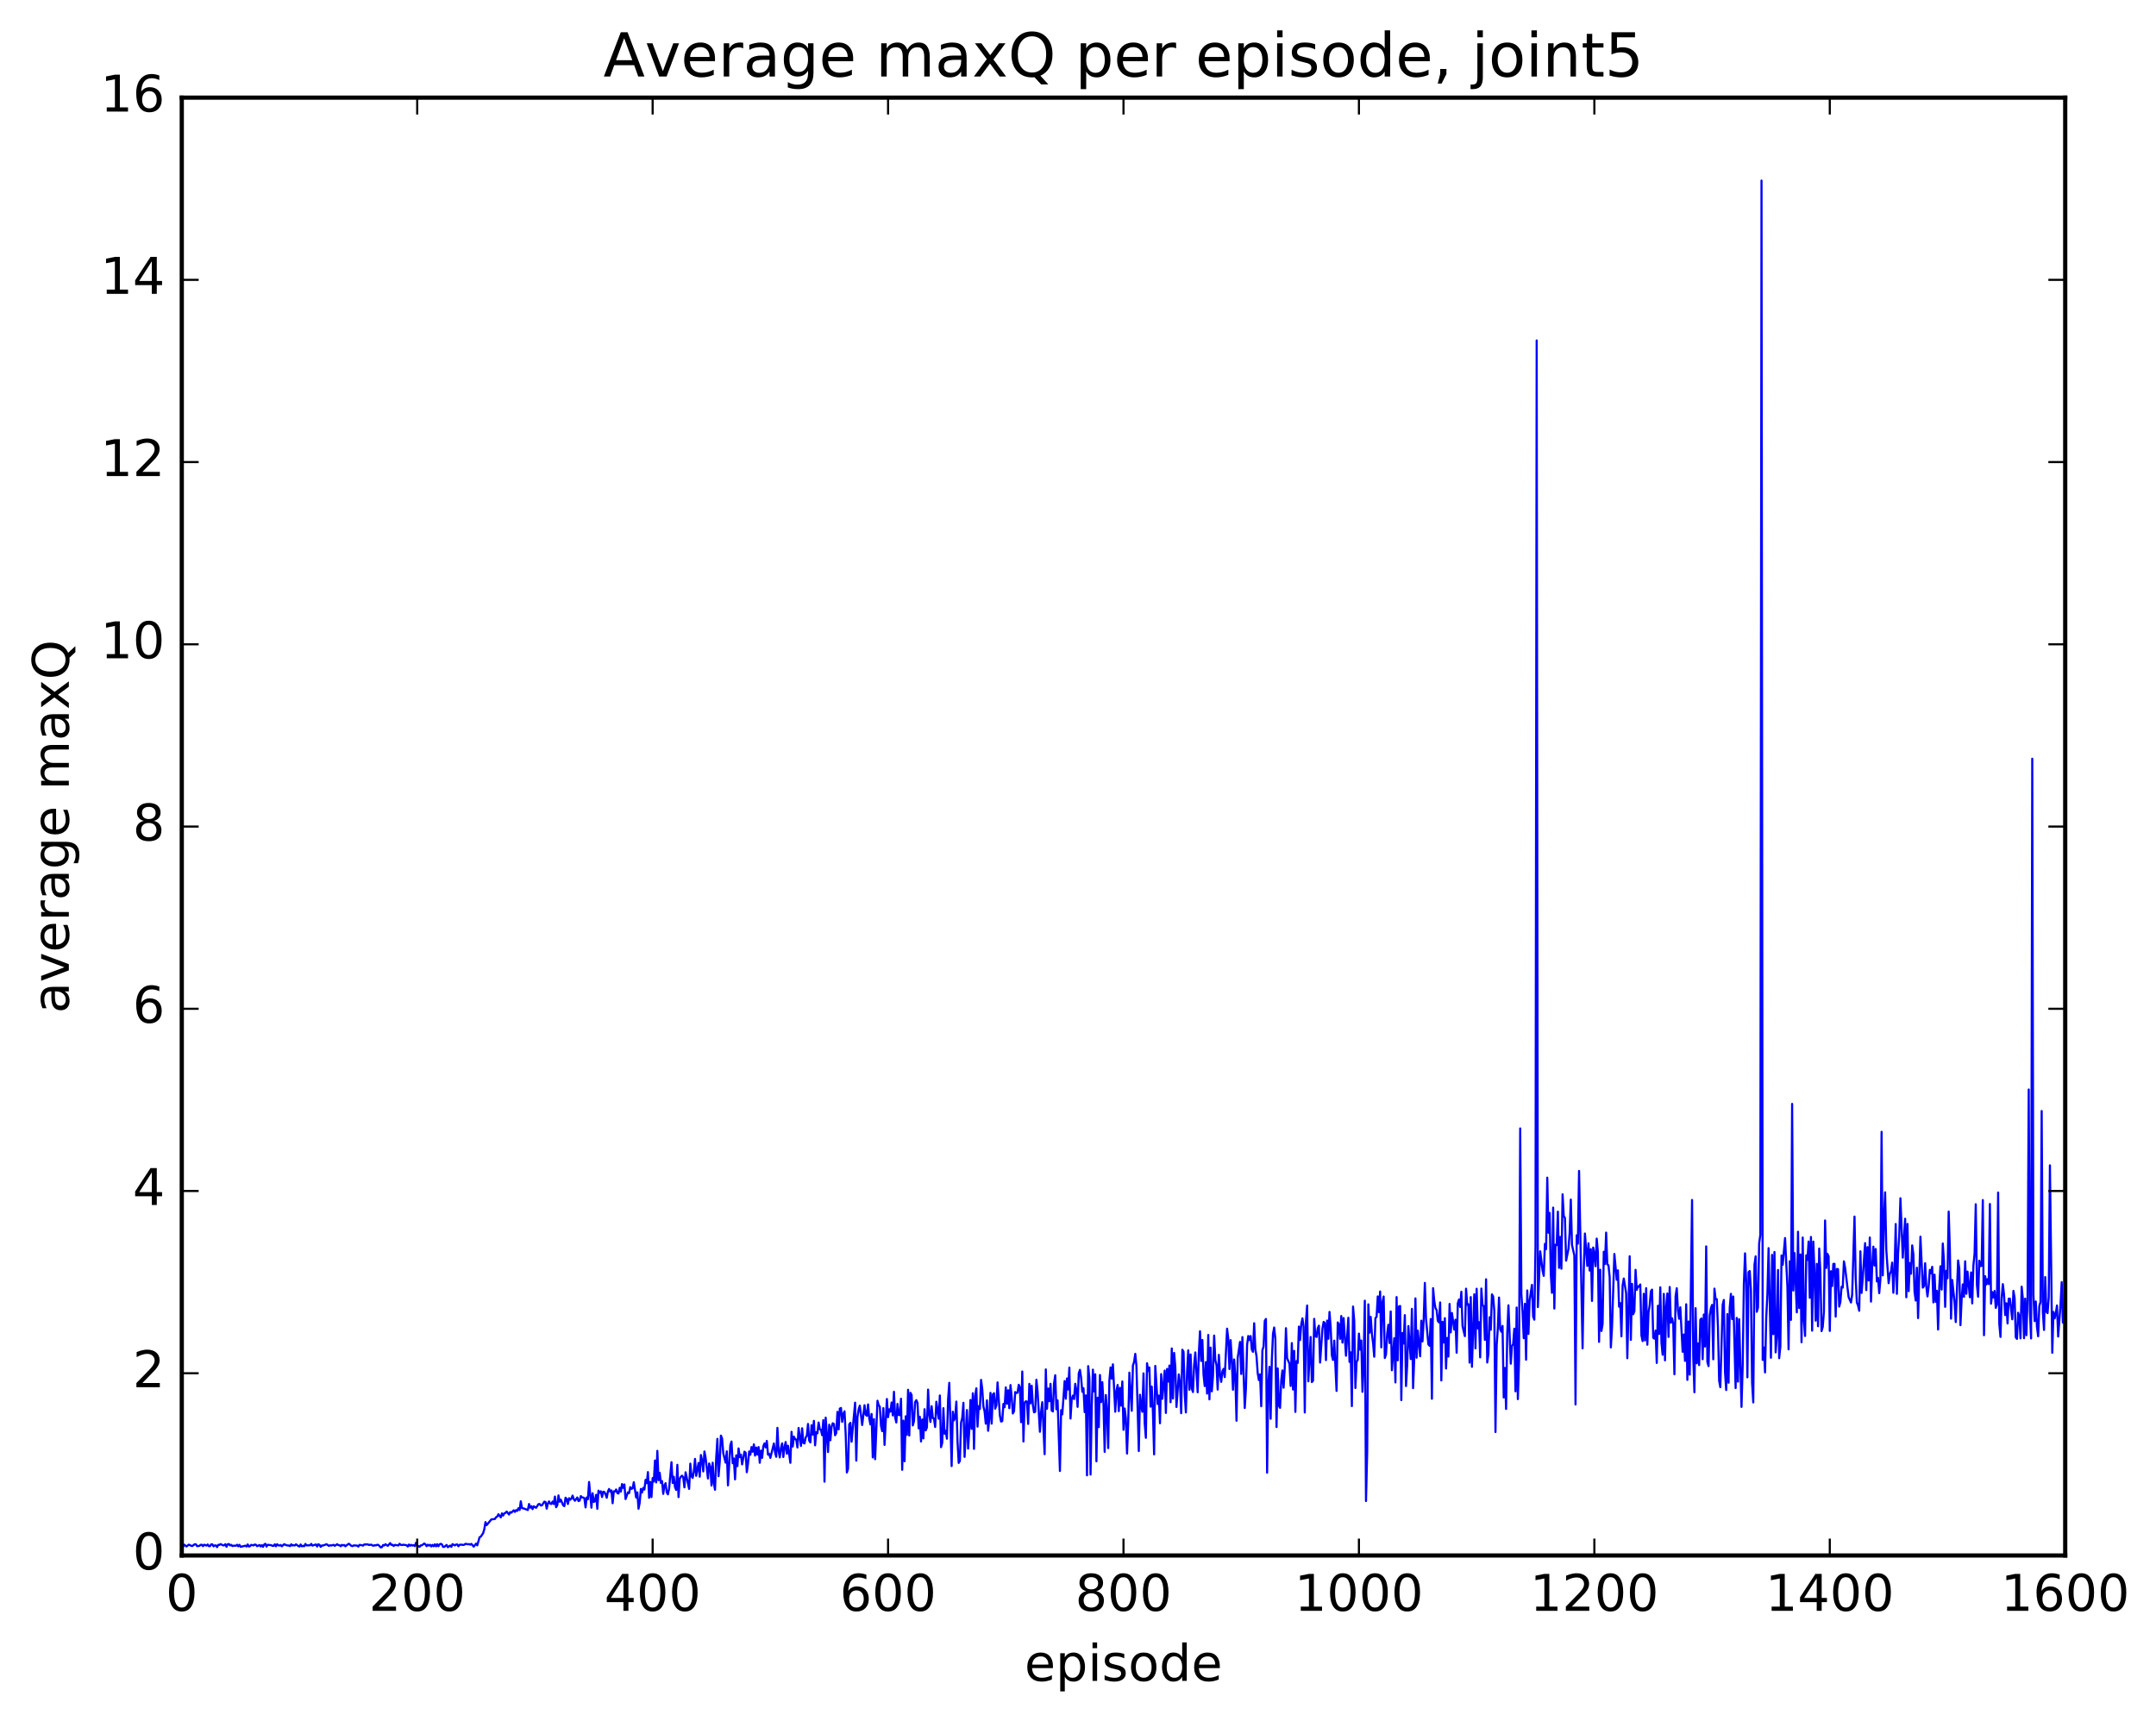 <?xml version="1.0" encoding="utf-8" standalone="no"?>
<!DOCTYPE svg PUBLIC "-//W3C//DTD SVG 1.1//EN"
  "http://www.w3.org/Graphics/SVG/1.1/DTD/svg11.dtd">
<!-- Created with matplotlib (http://matplotlib.org/) -->
<svg height="408pt" version="1.1" viewBox="0 0 511 408" width="511pt" xmlns="http://www.w3.org/2000/svg" xmlns:xlink="http://www.w3.org/1999/xlink">
 <defs>
  <style type="text/css">
*{stroke-linecap:butt;stroke-linejoin:round;stroke-miterlimit:100000;}
  </style>
 </defs>
 <g id="figure_1">
  <g id="patch_1">
   <path d="M 0 408.169 
L 511.954 408.169 
L 511.954 0 
L 0 0 
z
" style="fill:#ffffff;"/>
  </g>
  <g id="axes_1">
   <g id="patch_2">
    <path d="M 43.084 368.742 
L 489.484 368.742 
L 489.484 23.142 
L 43.084 23.142 
z
" style="fill:#ffffff;"/>
   </g>
   <g id="line2d_1">
    <path clip-path="url(#p9b45111ca3)" d="M 43.363 366.715 
L 43.642 366.177 
L 44.2 366.6 
L 44.758 366.174 
L 45.316 366.445 
L 45.595 366.496 
L 46.153 366.075 
L 46.432 366.1 
L 46.711 366.535 
L 47.269 366.462 
L 47.548 366.214 
L 47.827 366.209 
L 48.106 366.542 
L 48.385 366.191 
L 48.943 366.401 
L 49.222 366.133 
L 49.501 366.528 
L 49.78 366.532 
L 50.059 366.099 
L 50.338 366.115 
L 50.617 366.582 
L 50.896 366.358 
L 51.175 366.366 
L 51.454 366.761 
L 51.733 366.216 
L 52.012 366.241 
L 52.291 366.049 
L 52.849 366.341 
L 53.128 366.342 
L 53.407 366.067 
L 53.686 366.681 
L 53.965 366.093 
L 54.244 366.029 
L 54.523 366.354 
L 54.802 366.22 
L 55.081 366.519 
L 55.36 366.417 
L 55.918 366.438 
L 56.197 366.199 
L 56.476 366.575 
L 56.755 366.221 
L 57.034 366.689 
L 58.15 366.425 
L 58.429 366.621 
L 58.708 366.127 
L 58.987 366.625 
L 59.266 366.528 
L 59.545 366.223 
L 60.103 366.36 
L 60.382 366.146 
L 60.661 366.22 
L 60.94 366.542 
L 61.498 366.263 
L 61.777 366.602 
L 62.056 366.285 
L 62.335 366.702 
L 62.614 366.151 
L 62.893 365.973 
L 63.172 366.63 
L 63.451 366.212 
L 64.288 366.31 
L 64.567 366.463 
L 64.846 366.468 
L 65.125 366.098 
L 65.404 366.57 
L 65.683 366.08 
L 65.962 366.322 
L 66.241 366.397 
L 66.52 366.262 
L 66.799 366.57 
L 67.357 366.069 
L 67.915 366.338 
L 68.473 366.388 
L 68.752 366.529 
L 69.031 366.093 
L 69.31 366.378 
L 69.589 366.291 
L 69.868 366.377 
L 70.147 366.096 
L 70.705 366.502 
L 70.984 366.615 
L 71.263 366.135 
L 71.542 366.569 
L 71.821 366.474 
L 72.1 366.553 
L 72.379 366.013 
L 72.658 366.354 
L 73.495 366.327 
L 73.774 365.996 
L 74.053 366.414 
L 74.89 366.128 
L 75.169 366.611 
L 75.448 366.082 
L 75.727 366.222 
L 76.006 366.709 
L 76.285 366.368 
L 76.564 366.391 
L 77.401 366.075 
L 77.959 366.472 
L 78.238 366.318 
L 78.517 366.385 
L 79.075 366.22 
L 79.354 366.458 
L 79.912 366.075 
L 80.191 366.298 
L 80.47 366.302 
L 80.749 366.561 
L 81.028 366.232 
L 81.307 366.35 
L 81.586 366.257 
L 81.865 366.569 
L 82.423 366.118 
L 82.702 365.963 
L 83.26 366.451 
L 83.539 366.538 
L 83.818 366.357 
L 84.655 366.402 
L 84.934 366.637 
L 85.213 366.226 
L 85.771 366.319 
L 86.05 366.411 
L 86.329 366.129 
L 86.887 366.125 
L 87.166 366.109 
L 87.445 366.262 
L 88.003 366.172 
L 88.282 366.375 
L 88.561 366.436 
L 88.84 366.296 
L 89.119 366.356 
L 89.398 366.21 
L 89.677 366.234 
L 90.235 366.823 
L 90.514 366.769 
L 90.793 366.266 
L 91.072 366.376 
L 91.351 366.076 
L 91.909 366.463 
L 92.467 365.812 
L 92.746 366.231 
L 93.025 366.201 
L 93.304 366.503 
L 93.583 366.235 
L 94.42 366.369 
L 94.699 365.978 
L 94.978 366.221 
L 95.257 366.289 
L 95.536 366.188 
L 96.373 366.319 
L 96.652 366.617 
L 96.931 366.147 
L 97.21 366.441 
L 97.489 366.218 
L 97.768 366.4 
L 98.047 366.301 
L 98.326 366.519 
L 98.605 365.727 
L 98.884 366.352 
L 99.442 366.696 
L 99.721 366.35 
L 100 366.331 
L 100.558 365.898 
L 100.837 366.121 
L 101.116 366.542 
L 101.395 366.191 
L 101.674 366.399 
L 101.953 366.214 
L 102.232 366.605 
L 102.511 366.232 
L 102.79 366.557 
L 103.069 366.1 
L 103.348 366.581 
L 103.627 366.08 
L 103.906 366.563 
L 104.185 366.112 
L 104.464 365.98 
L 104.743 366.111 
L 105.022 366.713 
L 105.301 366.705 
L 105.859 366.25 
L 106.138 366.784 
L 106.696 366.394 
L 106.975 366.694 
L 107.254 366.055 
L 107.812 366.359 
L 108.091 366.154 
L 108.37 366.12 
L 108.649 366.554 
L 108.928 366.22 
L 109.207 366.169 
L 109.765 366.246 
L 110.044 366.206 
L 110.323 365.973 
L 110.881 366.094 
L 111.16 366.046 
L 111.439 366.181 
L 111.718 365.994 
L 112.276 366.644 
L 112.834 365.937 
L 113.113 366.339 
L 113.671 364.412 
L 113.95 364.289 
L 114.508 363.456 
L 114.787 362.51 
L 115.066 360.833 
L 115.345 361.545 
L 116.461 360.188 
L 117.298 360.093 
L 117.577 359.665 
L 117.856 359.526 
L 118.135 358.967 
L 118.693 359.719 
L 118.972 358.765 
L 119.251 359.277 
L 119.53 358.756 
L 119.809 358.645 
L 120.088 358.329 
L 120.646 359.036 
L 120.925 358.458 
L 121.204 358.599 
L 121.762 358.03 
L 122.041 358.411 
L 122.32 357.994 
L 122.599 358.176 
L 122.878 357.532 
L 123.157 357.96 
L 123.436 355.902 
L 123.715 357.506 
L 124.273 357.648 
L 125.11 357.97 
L 125.389 356.545 
L 125.668 357.425 
L 125.947 357.055 
L 126.226 357.756 
L 126.505 357.082 
L 127.063 357.443 
L 127.621 356.579 
L 127.9 356.542 
L 128.179 356.892 
L 128.458 356.849 
L 129.016 355.982 
L 129.295 356.06 
L 129.574 357.65 
L 129.853 356.42 
L 130.132 355.924 
L 130.411 356.456 
L 130.69 356.538 
L 130.969 355.962 
L 131.248 356.549 
L 131.527 354.782 
L 131.806 357.303 
L 132.085 356.836 
L 132.364 354.499 
L 132.643 355.998 
L 132.922 355.523 
L 133.48 356.854 
L 133.759 357.05 
L 134.038 355.054 
L 134.317 355.365 
L 134.596 356.548 
L 134.875 355.165 
L 135.154 355.532 
L 135.433 355.247 
L 135.712 354.544 
L 135.991 355.398 
L 136.27 355.768 
L 136.828 354.992 
L 137.107 355.847 
L 137.386 355.722 
L 137.665 354.665 
L 137.944 354.977 
L 138.223 355.004 
L 138.502 355.152 
L 138.781 357.346 
L 139.06 354.986 
L 139.339 355.405 
L 139.618 351.32 
L 140.176 357.414 
L 140.455 353.997 
L 140.734 356.053 
L 141.013 355.874 
L 141.292 354.358 
L 141.571 357.691 
L 141.85 353.371 
L 142.129 353.895 
L 142.408 353.533 
L 142.687 354.885 
L 142.966 353.628 
L 143.245 353.699 
L 143.524 354.248 
L 143.803 355.06 
L 144.082 353.591 
L 144.361 352.976 
L 144.64 353.627 
L 144.919 353.316 
L 145.198 356.359 
L 145.477 353.535 
L 145.756 353.571 
L 146.035 353.094 
L 146.314 353.942 
L 146.593 354.058 
L 146.872 352.704 
L 147.151 353.597 
L 147.43 351.81 
L 147.709 352.719 
L 147.988 351.908 
L 148.267 355.365 
L 148.825 353.777 
L 149.104 353.958 
L 149.383 352.552 
L 149.662 352.952 
L 149.941 352.82 
L 150.22 351.364 
L 150.778 355.016 
L 151.057 353.778 
L 151.336 357.666 
L 151.615 356.231 
L 151.894 352.969 
L 152.173 353.82 
L 152.452 352.727 
L 152.731 353.117 
L 153.01 350.808 
L 153.289 351.597 
L 153.568 348.974 
L 153.847 355.069 
L 154.126 351.303 
L 154.405 354.904 
L 154.684 350.391 
L 154.963 351.216 
L 155.242 346.227 
L 155.521 351.429 
L 155.8 343.938 
L 156.079 350.894 
L 156.358 349.142 
L 156.637 351.554 
L 156.916 351.096 
L 157.195 354.139 
L 157.474 352.128 
L 157.753 351.607 
L 158.032 353.78 
L 158.311 354.246 
L 158.59 352.859 
L 159.148 346.629 
L 159.427 351.574 
L 159.706 350.086 
L 159.985 352.534 
L 160.264 353.211 
L 160.543 347.252 
L 160.822 354.905 
L 161.101 350.582 
L 161.38 350.064 
L 161.659 349.827 
L 161.938 350.222 
L 162.217 352.596 
L 162.496 349.023 
L 163.333 352.963 
L 163.612 346.967 
L 163.891 349.995 
L 164.17 350.362 
L 164.449 348.868 
L 164.728 345.85 
L 165.007 349.867 
L 165.565 346.803 
L 165.844 350.054 
L 166.123 344.926 
L 166.402 346.213 
L 166.681 348.819 
L 166.96 344.09 
L 167.239 345.588 
L 167.797 350.498 
L 168.076 346.928 
L 168.355 347.687 
L 168.634 352.167 
L 168.913 346.755 
L 169.192 351.641 
L 169.471 353.162 
L 169.75 345.624 
L 170.029 341.104 
L 170.308 349.938 
L 170.587 346.52 
L 170.866 340.325 
L 171.145 341.001 
L 171.424 344.513 
L 171.982 346.737 
L 172.261 344.058 
L 172.54 352.124 
L 173.098 342.628 
L 173.377 341.734 
L 173.656 346.874 
L 173.935 345.741 
L 174.214 350.699 
L 174.493 345.02 
L 174.772 347.564 
L 175.051 343.371 
L 175.33 345.427 
L 175.609 344.846 
L 175.888 347.151 
L 176.446 344.14 
L 176.725 344.369 
L 177.004 349 
L 177.283 346.987 
L 177.562 344.087 
L 177.841 344.865 
L 178.12 343.046 
L 178.399 344.155 
L 178.678 342.4 
L 178.957 345.066 
L 179.236 343.155 
L 179.515 344.819 
L 179.794 343.04 
L 180.073 346.77 
L 180.352 343.888 
L 180.631 345.595 
L 180.91 342.878 
L 181.189 342.19 
L 181.468 343.134 
L 181.747 341.589 
L 182.026 344.845 
L 182.305 344.63 
L 182.584 345.614 
L 183.421 342.194 
L 183.7 344.354 
L 183.979 345.356 
L 184.258 338.491 
L 184.537 343.908 
L 184.816 345.497 
L 185.095 343.228 
L 185.374 342.17 
L 185.653 345.402 
L 185.932 343.105 
L 186.211 341.844 
L 186.49 344.616 
L 186.769 342.728 
L 187.327 346.781 
L 187.606 339.429 
L 187.885 342.91 
L 188.164 340.572 
L 188.443 341.139 
L 188.722 341.268 
L 189.001 343.143 
L 189.28 338.511 
L 189.838 342.779 
L 190.117 338.589 
L 190.396 342.045 
L 190.675 342.187 
L 190.954 340.768 
L 191.233 340.36 
L 191.512 337.567 
L 191.791 341.506 
L 192.07 341.945 
L 192.349 337.872 
L 192.628 340.093 
L 192.907 336.827 
L 193.186 342.629 
L 193.465 339.496 
L 193.744 339.774 
L 194.023 337.216 
L 194.302 338.789 
L 194.581 338.963 
L 194.86 340.229 
L 195.139 336.656 
L 195.418 351.249 
L 195.697 336.066 
L 196.255 344.216 
L 196.534 337.751 
L 196.813 341.433 
L 197.092 338.254 
L 197.371 337.4 
L 197.65 337.569 
L 197.929 340.249 
L 198.208 339.704 
L 198.487 334.703 
L 198.766 338.855 
L 199.045 333.927 
L 199.324 333.777 
L 199.603 337.065 
L 199.882 335.21 
L 200.161 334.567 
L 200.44 339.977 
L 200.719 349.066 
L 200.998 348.185 
L 201.277 337.68 
L 201.556 337.298 
L 201.835 341.772 
L 202.393 335.55 
L 202.672 332.52 
L 202.951 346.265 
L 203.23 335.959 
L 203.509 334.103 
L 203.788 333.231 
L 204.346 337.814 
L 204.904 333.124 
L 205.183 335.368 
L 205.462 335.631 
L 205.741 332.933 
L 206.02 336.24 
L 206.299 337.68 
L 206.578 335.193 
L 206.857 345.498 
L 207.136 336.403 
L 207.415 345.919 
L 207.973 332.057 
L 208.252 333.096 
L 208.531 333.461 
L 208.81 338.024 
L 209.089 339.27 
L 209.368 333.805 
L 209.647 342.528 
L 210.205 331.649 
L 210.484 335.953 
L 210.763 334.09 
L 211.042 334.63 
L 211.321 332.476 
L 211.6 335.547 
L 211.879 329.933 
L 212.158 336.013 
L 212.437 337.219 
L 212.716 332.818 
L 212.995 335.447 
L 213.274 335.471 
L 213.553 331.587 
L 213.832 348.436 
L 214.111 336.774 
L 214.39 346.4 
L 214.669 335.741 
L 214.948 340.151 
L 215.227 329.462 
L 215.506 340.314 
L 215.785 330.178 
L 216.064 330.698 
L 216.343 337.913 
L 216.622 336.947 
L 216.901 332.366 
L 217.18 331.922 
L 217.459 332.585 
L 217.738 338.617 
L 218.017 335.855 
L 218.296 341.719 
L 218.575 336.5 
L 218.854 340.986 
L 219.133 334.071 
L 219.412 339.081 
L 219.691 338.381 
L 219.97 329.42 
L 220.249 335.245 
L 220.528 337.09 
L 220.807 333.354 
L 221.086 336.151 
L 221.365 336.298 
L 221.644 338.287 
L 221.923 332.291 
L 222.481 336.326 
L 222.76 330.812 
L 223.039 343.069 
L 223.318 342.052 
L 223.597 333.825 
L 223.876 339.876 
L 224.155 339.195 
L 224.434 341.07 
L 224.713 331.645 
L 224.992 327.813 
L 225.55 347.555 
L 225.829 334.661 
L 226.108 336.727 
L 226.387 336.046 
L 226.666 332.261 
L 226.945 341.756 
L 227.224 346.809 
L 227.503 346.339 
L 227.782 337.244 
L 228.061 336.146 
L 228.34 332.541 
L 228.619 345.369 
L 229.177 334.268 
L 229.456 343.408 
L 229.735 338.968 
L 230.014 331.885 
L 230.293 338.721 
L 230.572 330.285 
L 230.851 343.471 
L 231.13 330.954 
L 231.409 329.111 
L 231.688 338.198 
L 231.967 333.34 
L 232.246 334.014 
L 232.525 327.118 
L 232.804 329.261 
L 233.083 333.439 
L 233.362 334.611 
L 233.641 337.502 
L 233.92 331.963 
L 234.199 339.187 
L 234.478 336.308 
L 234.757 330.188 
L 235.036 337.49 
L 235.315 330.583 
L 235.594 330.281 
L 235.873 333.94 
L 236.152 333.153 
L 236.431 327.711 
L 236.989 335.582 
L 237.268 337.006 
L 237.547 336.875 
L 237.826 332.806 
L 238.105 333.597 
L 238.384 328.891 
L 238.663 332.777 
L 238.942 329.577 
L 239.221 333.835 
L 239.5 328.34 
L 239.779 331.144 
L 240.058 335.081 
L 240.337 334.55 
L 240.616 330.004 
L 240.895 330.225 
L 241.174 330.146 
L 241.453 328.271 
L 241.732 328.913 
L 242.011 337.145 
L 242.29 325.136 
L 242.569 341.726 
L 242.848 332.58 
L 243.127 332.195 
L 243.406 332.268 
L 243.685 337.559 
L 243.964 328.061 
L 244.243 332.682 
L 244.522 328.487 
L 244.801 333.055 
L 245.08 334.819 
L 245.359 334.67 
L 245.638 327.096 
L 245.917 329.794 
L 246.475 339.418 
L 246.754 334.712 
L 247.033 332.395 
L 247.591 344.73 
L 247.87 324.633 
L 248.149 333.967 
L 248.428 329.17 
L 248.707 332.169 
L 248.986 328.045 
L 249.265 334.375 
L 249.544 334.6 
L 249.823 327.928 
L 250.102 326.017 
L 250.381 334.088 
L 250.66 331.977 
L 251.218 348.714 
L 251.497 334.304 
L 251.776 335.291 
L 252.334 327.39 
L 252.613 331.575 
L 252.892 326.776 
L 253.171 329.382 
L 253.45 324.205 
L 253.729 336.278 
L 254.008 331.685 
L 254.287 330.847 
L 254.566 331.658 
L 254.845 328.041 
L 255.124 329.622 
L 255.403 333.517 
L 255.682 325.567 
L 255.961 324.737 
L 256.24 326.676 
L 256.519 329.94 
L 256.798 329.087 
L 257.077 334.758 
L 257.356 330.791 
L 257.635 349.749 
L 257.914 323.853 
L 258.193 326.713 
L 258.472 349.56 
L 258.751 333.903 
L 259.03 324.682 
L 259.309 329.862 
L 259.588 325.79 
L 259.867 346.414 
L 260.146 331.352 
L 260.425 338.309 
L 260.704 325.96 
L 260.983 332.396 
L 261.262 327.644 
L 261.541 332.838 
L 261.82 344.179 
L 262.099 330.714 
L 262.378 334.654 
L 262.657 343.287 
L 262.936 327.272 
L 263.215 324.154 
L 263.494 326.838 
L 263.773 323.424 
L 264.331 334.661 
L 264.61 329.735 
L 264.889 328.322 
L 265.168 334.524 
L 265.447 329.005 
L 265.726 333.222 
L 266.005 327.495 
L 266.284 338.953 
L 266.563 333.905 
L 266.842 336.195 
L 267.121 344.585 
L 267.4 337.295 
L 267.679 325.397 
L 268.237 334.444 
L 268.516 323.704 
L 268.795 322.855 
L 269.074 320.939 
L 269.353 323.832 
L 269.911 343.983 
L 270.19 330.636 
L 270.469 333.276 
L 270.748 334.684 
L 271.027 325.575 
L 271.306 337.379 
L 271.585 340.85 
L 271.864 323.179 
L 272.143 325.017 
L 272.422 324.175 
L 272.701 333.464 
L 272.98 328.706 
L 273.259 334.715 
L 273.538 344.777 
L 273.817 323.803 
L 274.375 332.843 
L 274.654 330.84 
L 274.933 337.402 
L 275.212 325.743 
L 275.491 331.603 
L 276.049 324.918 
L 276.328 334.954 
L 276.607 324.527 
L 276.886 327.516 
L 277.165 323.713 
L 277.444 332.41 
L 277.723 319.668 
L 278.002 331.54 
L 278.281 320.719 
L 278.56 323.975 
L 278.839 333.54 
L 279.397 325.816 
L 279.676 328.021 
L 279.955 335.014 
L 280.234 319.974 
L 280.513 320.429 
L 280.792 330.529 
L 281.071 334.836 
L 281.35 325.313 
L 281.629 320.114 
L 281.908 329.464 
L 282.187 321.093 
L 282.466 329.158 
L 282.745 329.995 
L 283.024 323.666 
L 283.303 320.612 
L 283.861 330.055 
L 284.14 320.717 
L 284.419 315.586 
L 284.698 322.632 
L 284.977 317.653 
L 285.256 325.937 
L 285.535 328.591 
L 285.814 322.903 
L 286.093 330.367 
L 286.372 316.467 
L 286.651 331.733 
L 286.93 319.462 
L 287.209 329.835 
L 287.488 326.272 
L 287.767 316.606 
L 288.046 322.396 
L 288.325 323.615 
L 288.604 329.415 
L 288.883 321.185 
L 289.162 325.85 
L 289.441 327.591 
L 289.72 325.114 
L 289.999 324.513 
L 290.278 326.462 
L 290.836 314.976 
L 291.115 317.357 
L 291.394 324.549 
L 291.673 317.697 
L 291.952 322.403 
L 292.231 329.454 
L 292.51 322.275 
L 292.789 326.17 
L 293.068 336.802 
L 293.347 321.932 
L 293.905 318.116 
L 294.184 325.72 
L 294.463 316.973 
L 295.021 333.785 
L 295.3 329.118 
L 295.579 318.804 
L 295.858 316.711 
L 296.137 317.672 
L 296.416 316.721 
L 296.695 319.93 
L 296.974 320.471 
L 297.253 313.689 
L 297.532 319.848 
L 297.811 321.513 
L 298.09 325.473 
L 298.369 327.161 
L 298.648 325.803 
L 298.927 333.361 
L 299.206 320.1 
L 299.485 319.196 
L 299.764 313.147 
L 300.043 312.675 
L 300.322 349.116 
L 300.601 328.084 
L 300.88 324.015 
L 301.159 336.335 
L 301.438 322.529 
L 301.717 316.182 
L 301.996 314.697 
L 302.275 317.4 
L 302.554 338.294 
L 302.833 324.399 
L 303.112 333.255 
L 303.391 333.744 
L 303.67 327.253 
L 303.949 324.886 
L 304.228 328.97 
L 304.507 324.196 
L 304.786 314.863 
L 305.065 321.971 
L 305.623 323.301 
L 305.902 328.561 
L 306.181 318.396 
L 306.46 329.413 
L 306.739 320.233 
L 307.018 334.707 
L 307.297 322.641 
L 307.576 323.095 
L 307.855 314.484 
L 308.134 317.679 
L 308.413 313.99 
L 308.692 312.527 
L 308.971 314.489 
L 309.25 334.843 
L 309.529 313.287 
L 309.808 309.485 
L 310.087 327.458 
L 310.645 316.939 
L 310.924 327.637 
L 311.203 327.308 
L 311.482 312.647 
L 311.761 316.713 
L 312.04 316.942 
L 312.319 314.908 
L 312.598 314.263 
L 312.877 323.011 
L 313.435 314.985 
L 313.714 313.369 
L 313.993 313.622 
L 314.272 322.428 
L 314.551 313.048 
L 314.83 317.365 
L 315.109 311.014 
L 315.388 314.623 
L 315.667 321.308 
L 315.946 322.398 
L 316.225 317.812 
L 316.783 329.734 
L 317.062 313.494 
L 317.341 313.939 
L 317.62 317.389 
L 317.899 311.97 
L 318.178 318.279 
L 318.457 312.46 
L 319.015 321.389 
L 319.573 312.39 
L 319.852 322.844 
L 320.131 320.586 
L 320.41 333.334 
L 320.689 309.733 
L 320.968 313.086 
L 321.247 329.04 
L 321.526 322.834 
L 321.805 322.369 
L 322.084 316.149 
L 322.363 319.945 
L 322.642 317.782 
L 322.921 329.942 
L 323.2 322.856 
L 323.479 308.348 
L 323.758 355.839 
L 324.037 344.299 
L 324.316 309.212 
L 324.595 315.925 
L 324.874 312.184 
L 325.153 316.172 
L 325.432 318.375 
L 325.711 321.625 
L 325.99 312.494 
L 326.269 312.154 
L 326.548 307.328 
L 326.827 311.059 
L 327.106 306.163 
L 327.385 319.412 
L 327.664 308.637 
L 327.943 307.348 
L 328.222 321.933 
L 328.501 321.049 
L 328.78 316.181 
L 329.059 314.048 
L 329.338 318.382 
L 329.617 310.894 
L 329.896 324.84 
L 330.454 317.237 
L 330.733 327.724 
L 331.012 307.482 
L 331.291 322.481 
L 331.57 309.701 
L 331.849 309.598 
L 332.128 331.92 
L 332.407 315.99 
L 332.686 318.495 
L 332.965 311.765 
L 333.244 328.581 
L 333.523 323.53 
L 333.802 314.352 
L 334.36 322.18 
L 334.639 310.286 
L 334.918 329.075 
L 335.197 321.954 
L 335.476 307.796 
L 335.755 321.858 
L 336.034 315.437 
L 336.592 321.517 
L 336.871 313.081 
L 337.15 317.998 
L 337.429 312.893 
L 337.708 304.127 
L 337.987 312.673 
L 338.545 318.696 
L 338.824 319.034 
L 339.103 312.681 
L 339.382 331.594 
L 339.661 305.375 
L 339.94 308.413 
L 340.219 310.095 
L 340.498 310.561 
L 340.777 313.133 
L 341.056 313.492 
L 341.335 308.756 
L 341.614 327.252 
L 341.893 313.329 
L 342.172 318.255 
L 342.451 312.492 
L 342.73 324.426 
L 343.009 317.177 
L 343.288 321.583 
L 343.567 309.116 
L 343.846 315.845 
L 344.125 311.258 
L 344.683 315.214 
L 344.962 312.853 
L 345.241 320.675 
L 345.52 308.961 
L 345.799 308.069 
L 346.078 309.833 
L 346.357 306.214 
L 346.636 314.373 
L 347.194 316.747 
L 347.473 305.498 
L 347.752 309.309 
L 348.031 309.169 
L 348.31 323.025 
L 348.589 307.483 
L 348.868 324.013 
L 349.426 306.802 
L 349.705 319.64 
L 349.984 305.512 
L 350.263 314.935 
L 350.542 313.425 
L 350.821 321.785 
L 351.1 305.466 
L 351.379 309.433 
L 351.658 309.618 
L 351.937 317.64 
L 352.216 303.268 
L 352.495 322.993 
L 352.774 320.994 
L 353.053 312.258 
L 353.332 315.236 
L 353.611 306.842 
L 353.89 307.329 
L 354.169 310.77 
L 354.448 339.483 
L 354.727 318.982 
L 355.006 314.876 
L 355.285 307.593 
L 355.564 315.142 
L 355.843 315.709 
L 356.122 314.321 
L 356.401 331.289 
L 356.68 324.285 
L 356.959 334.006 
L 357.238 316.14 
L 357.517 309.441 
L 358.075 323.282 
L 358.354 319.06 
L 358.633 318.65 
L 358.912 314.976 
L 359.191 329.83 
L 359.47 309.964 
L 359.749 331.679 
L 360.028 322.574 
L 360.307 267.505 
L 360.586 306.754 
L 360.865 311.071 
L 361.144 317.234 
L 361.423 309.072 
L 361.702 322.335 
L 361.981 305.915 
L 362.26 316.222 
L 362.539 308.293 
L 363.097 304.591 
L 363.376 312.134 
L 363.655 312.842 
L 363.934 295.371 
L 364.213 80.705 
L 364.492 309.859 
L 365.05 296.639 
L 365.608 301.178 
L 365.887 302.459 
L 366.166 294.872 
L 366.445 296.123 
L 366.724 279.172 
L 367.003 292.226 
L 367.282 287.53 
L 367.561 302.067 
L 367.84 306.483 
L 368.119 286.279 
L 368.398 310.209 
L 368.677 295.067 
L 368.956 295.187 
L 369.235 287.237 
L 369.514 300.569 
L 369.793 293.227 
L 370.072 300.758 
L 370.351 283.122 
L 370.63 288.272 
L 370.909 288.729 
L 371.188 298.85 
L 371.746 296.079 
L 372.025 292.26 
L 372.304 284.374 
L 372.583 295.145 
L 373.141 297.629 
L 373.42 332.941 
L 373.699 292.835 
L 373.978 294.829 
L 374.257 277.573 
L 375.094 319.629 
L 375.373 301.006 
L 375.652 292.421 
L 376.21 300.105 
L 376.489 294.745 
L 376.768 301.211 
L 377.047 296.128 
L 377.326 308.401 
L 377.605 295.735 
L 377.884 297.191 
L 378.163 300.173 
L 378.442 293.628 
L 378.721 296.848 
L 379 318.105 
L 379.279 301.002 
L 379.558 315.519 
L 379.837 313.863 
L 380.116 296.742 
L 380.395 299.661 
L 380.674 292.201 
L 380.953 299.723 
L 381.232 299.969 
L 381.511 302.741 
L 381.79 319.421 
L 382.069 314.699 
L 382.627 297.268 
L 383.185 303.389 
L 383.464 301.148 
L 383.743 309.757 
L 384.022 308.908 
L 384.301 316.794 
L 384.58 304.767 
L 384.859 303.091 
L 385.417 306.564 
L 385.696 321.978 
L 386.254 297.812 
L 386.533 317.631 
L 386.812 304.352 
L 387.091 311.559 
L 387.37 310.823 
L 387.649 301.03 
L 387.928 305.782 
L 388.207 304.925 
L 388.486 305.043 
L 388.765 304.489 
L 389.044 316.565 
L 389.323 317.92 
L 389.602 306.703 
L 389.881 317.766 
L 390.16 305.374 
L 390.439 318.782 
L 390.718 311.213 
L 390.997 309.434 
L 391.276 306.124 
L 391.555 305.711 
L 391.834 317.101 
L 392.113 317.347 
L 392.392 315.419 
L 392.671 323.099 
L 392.95 309.538 
L 393.229 316.239 
L 393.508 305.175 
L 393.787 318.264 
L 394.066 321.16 
L 394.345 306.734 
L 394.624 322.484 
L 394.903 309.746 
L 395.182 306.629 
L 395.461 316.925 
L 395.74 305.103 
L 396.019 313.548 
L 396.298 312.502 
L 396.577 313.798 
L 396.856 325.787 
L 397.135 307.314 
L 397.414 305.387 
L 397.693 310.694 
L 397.972 312.629 
L 398.251 309.915 
L 398.809 320.455 
L 399.088 316.359 
L 399.367 322.61 
L 399.646 309.192 
L 399.925 327.115 
L 400.204 313.274 
L 400.483 325.872 
L 401.041 284.468 
L 401.32 321.527 
L 401.599 330.052 
L 401.878 310.115 
L 402.157 323.183 
L 402.436 318.476 
L 402.715 323.614 
L 402.994 312.863 
L 403.273 312.561 
L 403.552 322.221 
L 403.831 311.618 
L 404.11 319.208 
L 404.389 295.472 
L 404.668 322.849 
L 404.947 323.854 
L 405.226 311.894 
L 405.505 310.119 
L 405.784 309.341 
L 406.063 322.238 
L 406.342 305.487 
L 406.621 307.997 
L 406.9 307.992 
L 407.179 314.666 
L 407.458 327.297 
L 407.737 328.847 
L 408.295 309.291 
L 408.574 308.168 
L 408.853 325.317 
L 409.132 329.524 
L 409.411 311.509 
L 409.69 327.789 
L 409.969 310.012 
L 410.248 306.721 
L 410.527 312.712 
L 410.806 307.355 
L 411.364 329.053 
L 411.643 312.42 
L 411.922 327.526 
L 412.201 312.73 
L 412.759 333.52 
L 413.038 323.822 
L 413.317 304.584 
L 413.596 297.114 
L 413.875 303.925 
L 414.154 326.513 
L 414.433 301.566 
L 414.712 301.311 
L 414.991 305.71 
L 415.27 327.796 
L 415.549 332.455 
L 415.828 299.852 
L 416.107 297.835 
L 416.386 310.975 
L 416.665 309.971 
L 416.944 294.724 
L 417.223 292.729 
L 417.502 42.806 
L 417.781 322.376 
L 418.06 319.427 
L 418.339 325.349 
L 418.618 312.386 
L 418.897 306.819 
L 419.176 295.885 
L 419.734 321.869 
L 420.013 297.485 
L 420.292 316.278 
L 420.571 296.803 
L 420.85 320.596 
L 421.129 316.726 
L 421.408 301.055 
L 421.687 321.978 
L 421.966 319.224 
L 422.245 297.62 
L 422.524 299.828 
L 423.082 293.491 
L 423.64 305.091 
L 423.919 319.875 
L 424.198 299.011 
L 424.477 312.887 
L 424.756 261.691 
L 425.035 305.936 
L 425.314 297.051 
L 425.872 311.104 
L 426.151 291.996 
L 426.43 310.081 
L 426.709 297.377 
L 426.988 318.194 
L 427.267 293.369 
L 427.546 312.94 
L 427.825 316.711 
L 428.104 297.582 
L 428.383 298.669 
L 428.662 294.321 
L 428.941 307.655 
L 429.22 293.232 
L 429.499 315.443 
L 429.778 294.339 
L 430.057 301.582 
L 430.336 313.075 
L 430.615 299.609 
L 430.894 314.401 
L 431.173 295.98 
L 431.452 301.439 
L 431.731 315.558 
L 432.01 314.57 
L 432.289 310.986 
L 432.568 289.326 
L 432.847 300.582 
L 433.126 297.251 
L 433.405 297.851 
L 433.684 315.507 
L 433.963 301.355 
L 434.242 304.88 
L 434.521 299.63 
L 434.8 299.604 
L 435.079 312.116 
L 435.358 300.819 
L 435.637 300.869 
L 435.916 309.742 
L 436.195 308.634 
L 436.474 305.04 
L 436.753 305.242 
L 437.032 299.016 
L 437.311 300.509 
L 438.148 307.495 
L 438.706 308.77 
L 438.985 306.948 
L 439.543 288.402 
L 439.822 302.855 
L 440.101 308.779 
L 440.38 309.463 
L 440.659 310.734 
L 440.938 296.639 
L 441.217 306.5 
L 441.496 302.984 
L 442.054 294.699 
L 442.333 305.836 
L 442.612 295.644 
L 442.891 303.548 
L 443.17 293.365 
L 443.449 308.561 
L 443.728 300.249 
L 444.007 295.52 
L 444.286 300.007 
L 444.565 296.091 
L 444.844 303.784 
L 445.123 302.934 
L 445.402 306.557 
L 445.681 303.257 
L 445.96 268.314 
L 446.239 302.344 
L 446.518 288.848 
L 446.797 282.65 
L 447.076 296.366 
L 447.634 304.194 
L 447.913 302.006 
L 448.192 301.409 
L 448.471 299.319 
L 448.75 306.458 
L 449.029 301.498 
L 449.308 290.168 
L 449.587 306.72 
L 449.866 297.235 
L 450.145 292.898 
L 450.424 284.061 
L 450.982 298.14 
L 451.54 288.916 
L 451.819 307.53 
L 452.098 290.146 
L 452.377 306.089 
L 452.656 299.427 
L 452.935 301.956 
L 453.214 295.231 
L 453.493 297.298 
L 453.772 306.211 
L 454.051 308.313 
L 454.33 300.531 
L 454.609 312.474 
L 455.167 293.17 
L 455.725 305.249 
L 456.004 304.889 
L 456.283 299.46 
L 456.562 305.013 
L 456.841 307.338 
L 457.12 304.872 
L 457.399 301.036 
L 457.678 301.854 
L 457.957 300.312 
L 458.236 308.744 
L 458.515 302.162 
L 458.794 308.638 
L 459.073 306.01 
L 459.352 315.176 
L 459.631 305.108 
L 459.91 300.185 
L 460.189 305.709 
L 460.468 294.787 
L 460.747 299.089 
L 461.026 309.803 
L 461.305 301.251 
L 461.584 303.021 
L 461.863 287.217 
L 462.142 296.199 
L 462.421 312.603 
L 462.7 303.432 
L 463.258 308.769 
L 463.537 313.411 
L 464.095 298.805 
L 464.374 300.693 
L 464.653 314.147 
L 464.932 307.998 
L 465.211 304.482 
L 465.49 307.424 
L 465.769 299.004 
L 466.048 306.703 
L 466.327 301.451 
L 466.885 307.524 
L 467.164 301.644 
L 467.443 308.985 
L 467.722 299.979 
L 468.001 297.211 
L 468.28 285.483 
L 468.559 304.627 
L 468.838 307.403 
L 469.117 298.852 
L 469.396 300.151 
L 469.675 300.062 
L 469.954 284.49 
L 470.233 316.527 
L 470.512 302.538 
L 470.791 304.498 
L 471.07 303.232 
L 471.349 304.413 
L 471.628 285.416 
L 471.907 309.054 
L 472.186 306.314 
L 472.465 307.581 
L 472.744 306.027 
L 473.023 310.05 
L 473.302 309.256 
L 473.581 282.705 
L 473.86 313.816 
L 474.139 316.929 
L 474.418 307.737 
L 474.697 304.42 
L 474.976 306.819 
L 475.255 311.744 
L 475.534 308.953 
L 475.813 313.73 
L 476.092 307.868 
L 476.371 307.859 
L 476.929 312.751 
L 477.208 306.012 
L 477.487 307.672 
L 477.766 317.025 
L 478.045 317.401 
L 478.324 311.207 
L 478.603 312.008 
L 478.882 317.263 
L 479.161 305.026 
L 479.44 307.901 
L 479.719 317.229 
L 479.998 307.853 
L 480.277 316.527 
L 480.556 308.217 
L 480.835 258.275 
L 481.114 310.845 
L 481.393 317.289 
L 481.672 179.861 
L 481.951 306.938 
L 482.23 313.18 
L 482.509 308.539 
L 482.788 314.542 
L 483.067 316.782 
L 483.346 309.584 
L 483.625 308.679 
L 483.904 263.379 
L 484.183 311.002 
L 484.462 315.282 
L 484.741 302.74 
L 485.02 310.95 
L 485.299 311.298 
L 485.578 307.471 
L 485.857 276.256 
L 486.415 320.692 
L 486.694 311.009 
L 486.973 312.536 
L 487.252 311.369 
L 487.531 309.485 
L 487.81 316.842 
L 488.368 309.325 
L 488.647 303.941 
L 488.926 313.556 
L 489.205 311.649 
L 489.484 311.881 
L 489.484 311.881 
" style="fill:none;stroke:#0000ff;stroke-linecap:square;stroke-width:0.5;"/>
   </g>
   <g id="patch_3">
    <path d="M 489.484 368.742 
L 489.484 23.142 
" style="fill:none;stroke:#000000;stroke-linecap:square;stroke-linejoin:miter;"/>
   </g>
   <g id="patch_4">
    <path d="M 43.084 23.142 
L 489.484 23.142 
" style="fill:none;stroke:#000000;stroke-linecap:square;stroke-linejoin:miter;"/>
   </g>
   <g id="patch_5">
    <path d="M 43.084 368.742 
L 43.084 23.142 
" style="fill:none;stroke:#000000;stroke-linecap:square;stroke-linejoin:miter;"/>
   </g>
   <g id="patch_6">
    <path d="M 43.084 368.742 
L 489.484 368.742 
" style="fill:none;stroke:#000000;stroke-linecap:square;stroke-linejoin:miter;"/>
   </g>
   <g id="matplotlib.axis_1">
    <g id="xtick_1">
     <g id="line2d_2">
      <defs>
       <path d="M 0 0 
L 0 -4 
" id="mc5549aa5cf" style="stroke:#000000;stroke-width:0.5;"/>
      </defs>
      <g>
       <use style="stroke:#000000;stroke-width:0.5;" x="43.084" xlink:href="#mc5549aa5cf" y="368.742"/>
      </g>
     </g>
     <g id="line2d_3">
      <defs>
       <path d="M 0 0 
L 0 4 
" id="mfeb2450244" style="stroke:#000000;stroke-width:0.5;"/>
      </defs>
      <g>
       <use style="stroke:#000000;stroke-width:0.5;" x="43.084" xlink:href="#mfeb2450244" y="23.142"/>
      </g>
     </g>
     <g id="text_1">
      <!-- 0 -->
      <defs>
       <path d="M 31.781 66.406 
Q 24.172 66.406 20.328 58.906 
Q 16.5 51.422 16.5 36.375 
Q 16.5 21.391 20.328 13.891 
Q 24.172 6.391 31.781 6.391 
Q 39.453 6.391 43.281 13.891 
Q 47.125 21.391 47.125 36.375 
Q 47.125 51.422 43.281 58.906 
Q 39.453 66.406 31.781 66.406 
M 31.781 74.219 
Q 44.047 74.219 50.516 64.516 
Q 56.984 54.828 56.984 36.375 
Q 56.984 17.969 50.516 8.266 
Q 44.047 -1.422 31.781 -1.422 
Q 19.531 -1.422 13.062 8.266 
Q 6.594 17.969 6.594 36.375 
Q 6.594 54.828 13.062 64.516 
Q 19.531 74.219 31.781 74.219 
" id="BitstreamVeraSans-Roman-30"/>
      </defs>
      <g transform="translate(39.266 381.86)scale(0.12 -0.12)">
       <use xlink:href="#BitstreamVeraSans-Roman-30"/>
      </g>
     </g>
    </g>
    <g id="xtick_2">
     <g id="line2d_4">
      <g>
       <use style="stroke:#000000;stroke-width:0.5;" x="98.884" xlink:href="#mc5549aa5cf" y="368.742"/>
      </g>
     </g>
     <g id="line2d_5">
      <g>
       <use style="stroke:#000000;stroke-width:0.5;" x="98.884" xlink:href="#mfeb2450244" y="23.142"/>
      </g>
     </g>
     <g id="text_2">
      <!-- 200 -->
      <defs>
       <path d="M 19.188 8.297 
L 53.609 8.297 
L 53.609 0 
L 7.328 0 
L 7.328 8.297 
Q 12.938 14.109 22.625 23.891 
Q 32.328 33.688 34.812 36.531 
Q 39.547 41.844 41.422 45.531 
Q 43.312 49.219 43.312 52.781 
Q 43.312 58.594 39.234 62.25 
Q 35.156 65.922 28.609 65.922 
Q 23.969 65.922 18.812 64.312 
Q 13.672 62.703 7.812 59.422 
L 7.812 69.391 
Q 13.766 71.781 18.938 73 
Q 24.125 74.219 28.422 74.219 
Q 39.75 74.219 46.484 68.547 
Q 53.219 62.891 53.219 53.422 
Q 53.219 48.922 51.531 44.891 
Q 49.859 40.875 45.406 35.406 
Q 44.188 33.984 37.641 27.219 
Q 31.109 20.453 19.188 8.297 
" id="BitstreamVeraSans-Roman-32"/>
      </defs>
      <g transform="translate(87.431 381.86)scale(0.12 -0.12)">
       <use xlink:href="#BitstreamVeraSans-Roman-32"/>
       <use x="63.623" xlink:href="#BitstreamVeraSans-Roman-30"/>
       <use x="127.246" xlink:href="#BitstreamVeraSans-Roman-30"/>
      </g>
     </g>
    </g>
    <g id="xtick_3">
     <g id="line2d_6">
      <g>
       <use style="stroke:#000000;stroke-width:0.5;" x="154.684" xlink:href="#mc5549aa5cf" y="368.742"/>
      </g>
     </g>
     <g id="line2d_7">
      <g>
       <use style="stroke:#000000;stroke-width:0.5;" x="154.684" xlink:href="#mfeb2450244" y="23.142"/>
      </g>
     </g>
     <g id="text_3">
      <!-- 400 -->
      <defs>
       <path d="M 37.797 64.312 
L 12.891 25.391 
L 37.797 25.391 
z
M 35.203 72.906 
L 47.609 72.906 
L 47.609 25.391 
L 58.016 25.391 
L 58.016 17.188 
L 47.609 17.188 
L 47.609 0 
L 37.797 0 
L 37.797 17.188 
L 4.891 17.188 
L 4.891 26.703 
z
" id="BitstreamVeraSans-Roman-34"/>
      </defs>
      <g transform="translate(143.231 381.86)scale(0.12 -0.12)">
       <use xlink:href="#BitstreamVeraSans-Roman-34"/>
       <use x="63.623" xlink:href="#BitstreamVeraSans-Roman-30"/>
       <use x="127.246" xlink:href="#BitstreamVeraSans-Roman-30"/>
      </g>
     </g>
    </g>
    <g id="xtick_4">
     <g id="line2d_8">
      <g>
       <use style="stroke:#000000;stroke-width:0.5;" x="210.484" xlink:href="#mc5549aa5cf" y="368.742"/>
      </g>
     </g>
     <g id="line2d_9">
      <g>
       <use style="stroke:#000000;stroke-width:0.5;" x="210.484" xlink:href="#mfeb2450244" y="23.142"/>
      </g>
     </g>
     <g id="text_4">
      <!-- 600 -->
      <defs>
       <path d="M 33.016 40.375 
Q 26.375 40.375 22.484 35.828 
Q 18.609 31.297 18.609 23.391 
Q 18.609 15.531 22.484 10.953 
Q 26.375 6.391 33.016 6.391 
Q 39.656 6.391 43.531 10.953 
Q 47.406 15.531 47.406 23.391 
Q 47.406 31.297 43.531 35.828 
Q 39.656 40.375 33.016 40.375 
M 52.594 71.297 
L 52.594 62.312 
Q 48.875 64.062 45.094 64.984 
Q 41.312 65.922 37.594 65.922 
Q 27.828 65.922 22.672 59.328 
Q 17.531 52.734 16.797 39.406 
Q 19.672 43.656 24.016 45.922 
Q 28.375 48.188 33.594 48.188 
Q 44.578 48.188 50.953 41.516 
Q 57.328 34.859 57.328 23.391 
Q 57.328 12.156 50.688 5.359 
Q 44.047 -1.422 33.016 -1.422 
Q 20.359 -1.422 13.672 8.266 
Q 6.984 17.969 6.984 36.375 
Q 6.984 53.656 15.188 63.938 
Q 23.391 74.219 37.203 74.219 
Q 40.922 74.219 44.703 73.484 
Q 48.484 72.75 52.594 71.297 
" id="BitstreamVeraSans-Roman-36"/>
      </defs>
      <g transform="translate(199.031 381.86)scale(0.12 -0.12)">
       <use xlink:href="#BitstreamVeraSans-Roman-36"/>
       <use x="63.623" xlink:href="#BitstreamVeraSans-Roman-30"/>
       <use x="127.246" xlink:href="#BitstreamVeraSans-Roman-30"/>
      </g>
     </g>
    </g>
    <g id="xtick_5">
     <g id="line2d_10">
      <g>
       <use style="stroke:#000000;stroke-width:0.5;" x="266.284" xlink:href="#mc5549aa5cf" y="368.742"/>
      </g>
     </g>
     <g id="line2d_11">
      <g>
       <use style="stroke:#000000;stroke-width:0.5;" x="266.284" xlink:href="#mfeb2450244" y="23.142"/>
      </g>
     </g>
     <g id="text_5">
      <!-- 800 -->
      <defs>
       <path d="M 31.781 34.625 
Q 24.75 34.625 20.719 30.859 
Q 16.703 27.094 16.703 20.516 
Q 16.703 13.922 20.719 10.156 
Q 24.75 6.391 31.781 6.391 
Q 38.812 6.391 42.859 10.172 
Q 46.922 13.969 46.922 20.516 
Q 46.922 27.094 42.891 30.859 
Q 38.875 34.625 31.781 34.625 
M 21.922 38.812 
Q 15.578 40.375 12.031 44.719 
Q 8.5 49.078 8.5 55.328 
Q 8.5 64.062 14.719 69.141 
Q 20.953 74.219 31.781 74.219 
Q 42.672 74.219 48.875 69.141 
Q 55.078 64.062 55.078 55.328 
Q 55.078 49.078 51.531 44.719 
Q 48 40.375 41.703 38.812 
Q 48.828 37.156 52.797 32.312 
Q 56.781 27.484 56.781 20.516 
Q 56.781 9.906 50.312 4.234 
Q 43.844 -1.422 31.781 -1.422 
Q 19.734 -1.422 13.25 4.234 
Q 6.781 9.906 6.781 20.516 
Q 6.781 27.484 10.781 32.312 
Q 14.797 37.156 21.922 38.812 
M 18.312 54.391 
Q 18.312 48.734 21.844 45.562 
Q 25.391 42.391 31.781 42.391 
Q 38.141 42.391 41.719 45.562 
Q 45.312 48.734 45.312 54.391 
Q 45.312 60.062 41.719 63.234 
Q 38.141 66.406 31.781 66.406 
Q 25.391 66.406 21.844 63.234 
Q 18.312 60.062 18.312 54.391 
" id="BitstreamVeraSans-Roman-38"/>
      </defs>
      <g transform="translate(254.831 381.86)scale(0.12 -0.12)">
       <use xlink:href="#BitstreamVeraSans-Roman-38"/>
       <use x="63.623" xlink:href="#BitstreamVeraSans-Roman-30"/>
       <use x="127.246" xlink:href="#BitstreamVeraSans-Roman-30"/>
      </g>
     </g>
    </g>
    <g id="xtick_6">
     <g id="line2d_12">
      <g>
       <use style="stroke:#000000;stroke-width:0.5;" x="322.084" xlink:href="#mc5549aa5cf" y="368.742"/>
      </g>
     </g>
     <g id="line2d_13">
      <g>
       <use style="stroke:#000000;stroke-width:0.5;" x="322.084" xlink:href="#mfeb2450244" y="23.142"/>
      </g>
     </g>
     <g id="text_6">
      <!-- 1000 -->
      <defs>
       <path d="M 12.406 8.297 
L 28.516 8.297 
L 28.516 63.922 
L 10.984 60.406 
L 10.984 69.391 
L 28.422 72.906 
L 38.281 72.906 
L 38.281 8.297 
L 54.391 8.297 
L 54.391 0 
L 12.406 0 
z
" id="BitstreamVeraSans-Roman-31"/>
      </defs>
      <g transform="translate(306.814 381.86)scale(0.12 -0.12)">
       <use xlink:href="#BitstreamVeraSans-Roman-31"/>
       <use x="63.623" xlink:href="#BitstreamVeraSans-Roman-30"/>
       <use x="127.246" xlink:href="#BitstreamVeraSans-Roman-30"/>
       <use x="190.869" xlink:href="#BitstreamVeraSans-Roman-30"/>
      </g>
     </g>
    </g>
    <g id="xtick_7">
     <g id="line2d_14">
      <g>
       <use style="stroke:#000000;stroke-width:0.5;" x="377.884" xlink:href="#mc5549aa5cf" y="368.742"/>
      </g>
     </g>
     <g id="line2d_15">
      <g>
       <use style="stroke:#000000;stroke-width:0.5;" x="377.884" xlink:href="#mfeb2450244" y="23.142"/>
      </g>
     </g>
     <g id="text_7">
      <!-- 1200 -->
      <g transform="translate(362.614 381.86)scale(0.12 -0.12)">
       <use xlink:href="#BitstreamVeraSans-Roman-31"/>
       <use x="63.623" xlink:href="#BitstreamVeraSans-Roman-32"/>
       <use x="127.246" xlink:href="#BitstreamVeraSans-Roman-30"/>
       <use x="190.869" xlink:href="#BitstreamVeraSans-Roman-30"/>
      </g>
     </g>
    </g>
    <g id="xtick_8">
     <g id="line2d_16">
      <g>
       <use style="stroke:#000000;stroke-width:0.5;" x="433.684" xlink:href="#mc5549aa5cf" y="368.742"/>
      </g>
     </g>
     <g id="line2d_17">
      <g>
       <use style="stroke:#000000;stroke-width:0.5;" x="433.684" xlink:href="#mfeb2450244" y="23.142"/>
      </g>
     </g>
     <g id="text_8">
      <!-- 1400 -->
      <g transform="translate(418.414 381.86)scale(0.12 -0.12)">
       <use xlink:href="#BitstreamVeraSans-Roman-31"/>
       <use x="63.623" xlink:href="#BitstreamVeraSans-Roman-34"/>
       <use x="127.246" xlink:href="#BitstreamVeraSans-Roman-30"/>
       <use x="190.869" xlink:href="#BitstreamVeraSans-Roman-30"/>
      </g>
     </g>
    </g>
    <g id="xtick_9">
     <g id="line2d_18">
      <g>
       <use style="stroke:#000000;stroke-width:0.5;" x="489.484" xlink:href="#mc5549aa5cf" y="368.742"/>
      </g>
     </g>
     <g id="line2d_19">
      <g>
       <use style="stroke:#000000;stroke-width:0.5;" x="489.484" xlink:href="#mfeb2450244" y="23.142"/>
      </g>
     </g>
     <g id="text_9">
      <!-- 1600 -->
      <g transform="translate(474.214 381.86)scale(0.12 -0.12)">
       <use xlink:href="#BitstreamVeraSans-Roman-31"/>
       <use x="63.623" xlink:href="#BitstreamVeraSans-Roman-36"/>
       <use x="127.246" xlink:href="#BitstreamVeraSans-Roman-30"/>
       <use x="190.869" xlink:href="#BitstreamVeraSans-Roman-30"/>
      </g>
     </g>
    </g>
    <g id="text_10">
     <!-- episode -->
     <defs>
      <path d="M 9.422 54.688 
L 18.406 54.688 
L 18.406 0 
L 9.422 0 
z
M 9.422 75.984 
L 18.406 75.984 
L 18.406 64.594 
L 9.422 64.594 
z
" id="BitstreamVeraSans-Roman-69"/>
      <path d="M 45.406 46.391 
L 45.406 75.984 
L 54.391 75.984 
L 54.391 0 
L 45.406 0 
L 45.406 8.203 
Q 42.578 3.328 38.25 0.953 
Q 33.938 -1.422 27.875 -1.422 
Q 17.969 -1.422 11.734 6.484 
Q 5.516 14.406 5.516 27.297 
Q 5.516 40.188 11.734 48.094 
Q 17.969 56 27.875 56 
Q 33.938 56 38.25 53.625 
Q 42.578 51.266 45.406 46.391 
M 14.797 27.297 
Q 14.797 17.391 18.875 11.75 
Q 22.953 6.109 30.078 6.109 
Q 37.203 6.109 41.297 11.75 
Q 45.406 17.391 45.406 27.297 
Q 45.406 37.203 41.297 42.844 
Q 37.203 48.484 30.078 48.484 
Q 22.953 48.484 18.875 42.844 
Q 14.797 37.203 14.797 27.297 
" id="BitstreamVeraSans-Roman-64"/>
      <path d="M 44.281 53.078 
L 44.281 44.578 
Q 40.484 46.531 36.375 47.5 
Q 32.281 48.484 27.875 48.484 
Q 21.188 48.484 17.844 46.438 
Q 14.5 44.391 14.5 40.281 
Q 14.5 37.156 16.891 35.375 
Q 19.281 33.594 26.516 31.984 
L 29.594 31.297 
Q 39.156 29.25 43.188 25.516 
Q 47.219 21.781 47.219 15.094 
Q 47.219 7.469 41.188 3.016 
Q 35.156 -1.422 24.609 -1.422 
Q 20.219 -1.422 15.453 -0.562 
Q 10.688 0.297 5.422 2 
L 5.422 11.281 
Q 10.406 8.688 15.234 7.391 
Q 20.062 6.109 24.812 6.109 
Q 31.156 6.109 34.562 8.281 
Q 37.984 10.453 37.984 14.406 
Q 37.984 18.062 35.516 20.016 
Q 33.062 21.969 24.703 23.781 
L 21.578 24.516 
Q 13.234 26.266 9.516 29.906 
Q 5.812 33.547 5.812 39.891 
Q 5.812 47.609 11.281 51.797 
Q 16.75 56 26.812 56 
Q 31.781 56 36.172 55.266 
Q 40.578 54.547 44.281 53.078 
" id="BitstreamVeraSans-Roman-73"/>
      <path d="M 30.609 48.391 
Q 23.391 48.391 19.188 42.75 
Q 14.984 37.109 14.984 27.297 
Q 14.984 17.484 19.156 11.844 
Q 23.344 6.203 30.609 6.203 
Q 37.797 6.203 41.984 11.859 
Q 46.188 17.531 46.188 27.297 
Q 46.188 37.016 41.984 42.703 
Q 37.797 48.391 30.609 48.391 
M 30.609 56 
Q 42.328 56 49.016 48.375 
Q 55.719 40.766 55.719 27.297 
Q 55.719 13.875 49.016 6.219 
Q 42.328 -1.422 30.609 -1.422 
Q 18.844 -1.422 12.172 6.219 
Q 5.516 13.875 5.516 27.297 
Q 5.516 40.766 12.172 48.375 
Q 18.844 56 30.609 56 
" id="BitstreamVeraSans-Roman-6f"/>
      <path d="M 56.203 29.594 
L 56.203 25.203 
L 14.891 25.203 
Q 15.484 15.922 20.484 11.062 
Q 25.484 6.203 34.422 6.203 
Q 39.594 6.203 44.453 7.469 
Q 49.312 8.734 54.109 11.281 
L 54.109 2.781 
Q 49.266 0.734 44.188 -0.344 
Q 39.109 -1.422 33.891 -1.422 
Q 20.797 -1.422 13.156 6.188 
Q 5.516 13.812 5.516 26.812 
Q 5.516 40.234 12.766 48.109 
Q 20.016 56 32.328 56 
Q 43.359 56 49.781 48.891 
Q 56.203 41.797 56.203 29.594 
M 47.219 32.234 
Q 47.125 39.594 43.094 43.984 
Q 39.062 48.391 32.422 48.391 
Q 24.906 48.391 20.391 44.141 
Q 15.875 39.891 15.188 32.172 
z
" id="BitstreamVeraSans-Roman-65"/>
      <path d="M 18.109 8.203 
L 18.109 -20.797 
L 9.078 -20.797 
L 9.078 54.688 
L 18.109 54.688 
L 18.109 46.391 
Q 20.953 51.266 25.266 53.625 
Q 29.594 56 35.594 56 
Q 45.562 56 51.781 48.094 
Q 58.016 40.188 58.016 27.297 
Q 58.016 14.406 51.781 6.484 
Q 45.562 -1.422 35.594 -1.422 
Q 29.594 -1.422 25.266 0.953 
Q 20.953 3.328 18.109 8.203 
M 48.688 27.297 
Q 48.688 37.203 44.609 42.844 
Q 40.531 48.484 33.406 48.484 
Q 26.266 48.484 22.188 42.844 
Q 18.109 37.203 18.109 27.297 
Q 18.109 17.391 22.188 11.75 
Q 26.266 6.109 33.406 6.109 
Q 40.531 6.109 44.609 11.75 
Q 48.688 17.391 48.688 27.297 
" id="BitstreamVeraSans-Roman-70"/>
     </defs>
     <g transform="translate(242.818 398.474)scale(0.12 -0.12)">
      <use xlink:href="#BitstreamVeraSans-Roman-65"/>
      <use x="61.523" xlink:href="#BitstreamVeraSans-Roman-70"/>
      <use x="125.0" xlink:href="#BitstreamVeraSans-Roman-69"/>
      <use x="152.783" xlink:href="#BitstreamVeraSans-Roman-73"/>
      <use x="204.883" xlink:href="#BitstreamVeraSans-Roman-6f"/>
      <use x="266.064" xlink:href="#BitstreamVeraSans-Roman-64"/>
      <use x="329.541" xlink:href="#BitstreamVeraSans-Roman-65"/>
     </g>
    </g>
   </g>
   <g id="matplotlib.axis_2">
    <g id="ytick_1">
     <g id="line2d_20">
      <defs>
       <path d="M 0 0 
L 4 0 
" id="mc7aca75710" style="stroke:#000000;stroke-width:0.5;"/>
      </defs>
      <g>
       <use style="stroke:#000000;stroke-width:0.5;" x="43.084" xlink:href="#mc7aca75710" y="368.742"/>
      </g>
     </g>
     <g id="line2d_21">
      <defs>
       <path d="M 0 0 
L -4 0 
" id="m933ba3ae88" style="stroke:#000000;stroke-width:0.5;"/>
      </defs>
      <g>
       <use style="stroke:#000000;stroke-width:0.5;" x="489.484" xlink:href="#m933ba3ae88" y="368.742"/>
      </g>
     </g>
     <g id="text_11">
      <!-- 0 -->
      <g transform="translate(31.449 372.053)scale(0.12 -0.12)">
       <use xlink:href="#BitstreamVeraSans-Roman-30"/>
      </g>
     </g>
    </g>
    <g id="ytick_2">
     <g id="line2d_22">
      <g>
       <use style="stroke:#000000;stroke-width:0.5;" x="43.084" xlink:href="#mc7aca75710" y="325.542"/>
      </g>
     </g>
     <g id="line2d_23">
      <g>
       <use style="stroke:#000000;stroke-width:0.5;" x="489.484" xlink:href="#m933ba3ae88" y="325.542"/>
      </g>
     </g>
     <g id="text_12">
      <!-- 2 -->
      <g transform="translate(31.449 328.853)scale(0.12 -0.12)">
       <use xlink:href="#BitstreamVeraSans-Roman-32"/>
      </g>
     </g>
    </g>
    <g id="ytick_3">
     <g id="line2d_24">
      <g>
       <use style="stroke:#000000;stroke-width:0.5;" x="43.084" xlink:href="#mc7aca75710" y="282.342"/>
      </g>
     </g>
     <g id="line2d_25">
      <g>
       <use style="stroke:#000000;stroke-width:0.5;" x="489.484" xlink:href="#m933ba3ae88" y="282.342"/>
      </g>
     </g>
     <g id="text_13">
      <!-- 4 -->
      <g transform="translate(31.449 285.653)scale(0.12 -0.12)">
       <use xlink:href="#BitstreamVeraSans-Roman-34"/>
      </g>
     </g>
    </g>
    <g id="ytick_4">
     <g id="line2d_26">
      <g>
       <use style="stroke:#000000;stroke-width:0.5;" x="43.084" xlink:href="#mc7aca75710" y="239.142"/>
      </g>
     </g>
     <g id="line2d_27">
      <g>
       <use style="stroke:#000000;stroke-width:0.5;" x="489.484" xlink:href="#m933ba3ae88" y="239.142"/>
      </g>
     </g>
     <g id="text_14">
      <!-- 6 -->
      <g transform="translate(31.449 242.453)scale(0.12 -0.12)">
       <use xlink:href="#BitstreamVeraSans-Roman-36"/>
      </g>
     </g>
    </g>
    <g id="ytick_5">
     <g id="line2d_28">
      <g>
       <use style="stroke:#000000;stroke-width:0.5;" x="43.084" xlink:href="#mc7aca75710" y="195.942"/>
      </g>
     </g>
     <g id="line2d_29">
      <g>
       <use style="stroke:#000000;stroke-width:0.5;" x="489.484" xlink:href="#m933ba3ae88" y="195.942"/>
      </g>
     </g>
     <g id="text_15">
      <!-- 8 -->
      <g transform="translate(31.449 199.253)scale(0.12 -0.12)">
       <use xlink:href="#BitstreamVeraSans-Roman-38"/>
      </g>
     </g>
    </g>
    <g id="ytick_6">
     <g id="line2d_30">
      <g>
       <use style="stroke:#000000;stroke-width:0.5;" x="43.084" xlink:href="#mc7aca75710" y="152.742"/>
      </g>
     </g>
     <g id="line2d_31">
      <g>
       <use style="stroke:#000000;stroke-width:0.5;" x="489.484" xlink:href="#m933ba3ae88" y="152.742"/>
      </g>
     </g>
     <g id="text_16">
      <!-- 10 -->
      <g transform="translate(23.814 156.053)scale(0.12 -0.12)">
       <use xlink:href="#BitstreamVeraSans-Roman-31"/>
       <use x="63.623" xlink:href="#BitstreamVeraSans-Roman-30"/>
      </g>
     </g>
    </g>
    <g id="ytick_7">
     <g id="line2d_32">
      <g>
       <use style="stroke:#000000;stroke-width:0.5;" x="43.084" xlink:href="#mc7aca75710" y="109.542"/>
      </g>
     </g>
     <g id="line2d_33">
      <g>
       <use style="stroke:#000000;stroke-width:0.5;" x="489.484" xlink:href="#m933ba3ae88" y="109.542"/>
      </g>
     </g>
     <g id="text_17">
      <!-- 12 -->
      <g transform="translate(23.814 112.853)scale(0.12 -0.12)">
       <use xlink:href="#BitstreamVeraSans-Roman-31"/>
       <use x="63.623" xlink:href="#BitstreamVeraSans-Roman-32"/>
      </g>
     </g>
    </g>
    <g id="ytick_8">
     <g id="line2d_34">
      <g>
       <use style="stroke:#000000;stroke-width:0.5;" x="43.084" xlink:href="#mc7aca75710" y="66.342"/>
      </g>
     </g>
     <g id="line2d_35">
      <g>
       <use style="stroke:#000000;stroke-width:0.5;" x="489.484" xlink:href="#m933ba3ae88" y="66.342"/>
      </g>
     </g>
     <g id="text_18">
      <!-- 14 -->
      <g transform="translate(23.814 69.653)scale(0.12 -0.12)">
       <use xlink:href="#BitstreamVeraSans-Roman-31"/>
       <use x="63.623" xlink:href="#BitstreamVeraSans-Roman-34"/>
      </g>
     </g>
    </g>
    <g id="ytick_9">
     <g id="line2d_36">
      <g>
       <use style="stroke:#000000;stroke-width:0.5;" x="43.084" xlink:href="#mc7aca75710" y="23.142"/>
      </g>
     </g>
     <g id="line2d_37">
      <g>
       <use style="stroke:#000000;stroke-width:0.5;" x="489.484" xlink:href="#m933ba3ae88" y="23.142"/>
      </g>
     </g>
     <g id="text_19">
      <!-- 16 -->
      <g transform="translate(23.814 26.453)scale(0.12 -0.12)">
       <use xlink:href="#BitstreamVeraSans-Roman-31"/>
       <use x="63.623" xlink:href="#BitstreamVeraSans-Roman-36"/>
      </g>
     </g>
    </g>
    <g id="text_20">
     <!-- average maxQ -->
     <defs>
      <path d="M 39.406 66.219 
Q 28.656 66.219 22.328 58.203 
Q 16.016 50.203 16.016 36.375 
Q 16.016 22.609 22.328 14.594 
Q 28.656 6.594 39.406 6.594 
Q 50.141 6.594 56.422 14.594 
Q 62.703 22.609 62.703 36.375 
Q 62.703 50.203 56.422 58.203 
Q 50.141 66.219 39.406 66.219 
M 53.219 1.312 
L 66.219 -12.891 
L 54.297 -12.891 
L 43.5 -1.219 
Q 41.891 -1.312 41.031 -1.359 
Q 40.188 -1.422 39.406 -1.422 
Q 24.031 -1.422 14.812 8.859 
Q 5.609 19.141 5.609 36.375 
Q 5.609 53.656 14.812 63.938 
Q 24.031 74.219 39.406 74.219 
Q 54.734 74.219 63.906 63.938 
Q 73.094 53.656 73.094 36.375 
Q 73.094 23.688 67.984 14.641 
Q 62.891 5.609 53.219 1.312 
" id="BitstreamVeraSans-Roman-51"/>
      <path d="M 52 44.188 
Q 55.375 50.25 60.062 53.125 
Q 64.75 56 71.094 56 
Q 79.641 56 84.281 50.016 
Q 88.922 44.047 88.922 33.016 
L 88.922 0 
L 79.891 0 
L 79.891 32.719 
Q 79.891 40.578 77.094 44.375 
Q 74.312 48.188 68.609 48.188 
Q 61.625 48.188 57.562 43.547 
Q 53.516 38.922 53.516 30.906 
L 53.516 0 
L 44.484 0 
L 44.484 32.719 
Q 44.484 40.625 41.703 44.406 
Q 38.922 48.188 33.109 48.188 
Q 26.219 48.188 22.156 43.531 
Q 18.109 38.875 18.109 30.906 
L 18.109 0 
L 9.078 0 
L 9.078 54.688 
L 18.109 54.688 
L 18.109 46.188 
Q 21.188 51.219 25.484 53.609 
Q 29.781 56 35.688 56 
Q 41.656 56 45.828 52.969 
Q 50 49.953 52 44.188 
" id="BitstreamVeraSans-Roman-6d"/>
      <path id="BitstreamVeraSans-Roman-20"/>
      <path d="M 2.984 54.688 
L 12.5 54.688 
L 29.594 8.797 
L 46.688 54.688 
L 56.203 54.688 
L 35.688 0 
L 23.484 0 
z
" id="BitstreamVeraSans-Roman-76"/>
      <path d="M 41.109 46.297 
Q 39.594 47.172 37.812 47.578 
Q 36.031 48 33.891 48 
Q 26.266 48 22.188 43.047 
Q 18.109 38.094 18.109 28.812 
L 18.109 0 
L 9.078 0 
L 9.078 54.688 
L 18.109 54.688 
L 18.109 46.188 
Q 20.953 51.172 25.484 53.578 
Q 30.031 56 36.531 56 
Q 37.453 56 38.578 55.875 
Q 39.703 55.766 41.062 55.516 
z
" id="BitstreamVeraSans-Roman-72"/>
      <path d="M 45.406 27.984 
Q 45.406 37.75 41.375 43.109 
Q 37.359 48.484 30.078 48.484 
Q 22.859 48.484 18.828 43.109 
Q 14.797 37.75 14.797 27.984 
Q 14.797 18.266 18.828 12.891 
Q 22.859 7.516 30.078 7.516 
Q 37.359 7.516 41.375 12.891 
Q 45.406 18.266 45.406 27.984 
M 54.391 6.781 
Q 54.391 -7.172 48.188 -13.984 
Q 42 -20.797 29.203 -20.797 
Q 24.469 -20.797 20.266 -20.094 
Q 16.062 -19.391 12.109 -17.922 
L 12.109 -9.188 
Q 16.062 -11.328 19.922 -12.344 
Q 23.781 -13.375 27.781 -13.375 
Q 36.625 -13.375 41.016 -8.766 
Q 45.406 -4.156 45.406 5.172 
L 45.406 9.625 
Q 42.625 4.781 38.281 2.391 
Q 33.938 0 27.875 0 
Q 17.828 0 11.672 7.656 
Q 5.516 15.328 5.516 27.984 
Q 5.516 40.672 11.672 48.328 
Q 17.828 56 27.875 56 
Q 33.938 56 38.281 53.609 
Q 42.625 51.219 45.406 46.391 
L 45.406 54.688 
L 54.391 54.688 
z
" id="BitstreamVeraSans-Roman-67"/>
      <path d="M 54.891 54.688 
L 35.109 28.078 
L 55.906 0 
L 45.312 0 
L 29.391 21.484 
L 13.484 0 
L 2.875 0 
L 24.125 28.609 
L 4.688 54.688 
L 15.281 54.688 
L 29.781 35.203 
L 44.281 54.688 
z
" id="BitstreamVeraSans-Roman-78"/>
      <path d="M 34.281 27.484 
Q 23.391 27.484 19.188 25 
Q 14.984 22.516 14.984 16.5 
Q 14.984 11.719 18.141 8.906 
Q 21.297 6.109 26.703 6.109 
Q 34.188 6.109 38.703 11.406 
Q 43.219 16.703 43.219 25.484 
L 43.219 27.484 
z
M 52.203 31.203 
L 52.203 0 
L 43.219 0 
L 43.219 8.297 
Q 40.141 3.328 35.547 0.953 
Q 30.953 -1.422 24.312 -1.422 
Q 15.922 -1.422 10.953 3.297 
Q 6 8.016 6 15.922 
Q 6 25.141 12.172 29.828 
Q 18.359 34.516 30.609 34.516 
L 43.219 34.516 
L 43.219 35.406 
Q 43.219 41.609 39.141 45 
Q 35.062 48.391 27.688 48.391 
Q 23 48.391 18.547 47.266 
Q 14.109 46.141 10.016 43.891 
L 10.016 52.203 
Q 14.938 54.109 19.578 55.047 
Q 24.219 56 28.609 56 
Q 40.484 56 46.344 49.844 
Q 52.203 43.703 52.203 31.203 
" id="BitstreamVeraSans-Roman-61"/>
     </defs>
     <g transform="translate(16.318 240.209)rotate(-90.0)scale(0.12 -0.12)">
      <use xlink:href="#BitstreamVeraSans-Roman-61"/>
      <use x="61.279" xlink:href="#BitstreamVeraSans-Roman-76"/>
      <use x="120.459" xlink:href="#BitstreamVeraSans-Roman-65"/>
      <use x="181.982" xlink:href="#BitstreamVeraSans-Roman-72"/>
      <use x="223.096" xlink:href="#BitstreamVeraSans-Roman-61"/>
      <use x="284.375" xlink:href="#BitstreamVeraSans-Roman-67"/>
      <use x="347.852" xlink:href="#BitstreamVeraSans-Roman-65"/>
      <use x="409.375" xlink:href="#BitstreamVeraSans-Roman-20"/>
      <use x="441.162" xlink:href="#BitstreamVeraSans-Roman-6d"/>
      <use x="538.574" xlink:href="#BitstreamVeraSans-Roman-61"/>
      <use x="599.854" xlink:href="#BitstreamVeraSans-Roman-78"/>
      <use x="659.033" xlink:href="#BitstreamVeraSans-Roman-51"/>
     </g>
    </g>
   </g>
   <g id="text_21">
    <!-- Average maxQ per episode, joint5 -->
    <defs>
     <path d="M 11.719 12.406 
L 22.016 12.406 
L 22.016 4 
L 14.016 -11.625 
L 7.719 -11.625 
L 11.719 4 
z
" id="BitstreamVeraSans-Roman-2c"/>
     <path d="M 34.188 63.188 
L 20.797 26.906 
L 47.609 26.906 
z
M 28.609 72.906 
L 39.797 72.906 
L 67.578 0 
L 57.328 0 
L 50.688 18.703 
L 17.828 18.703 
L 11.188 0 
L 0.781 0 
z
" id="BitstreamVeraSans-Roman-41"/>
     <path d="M 10.797 72.906 
L 49.516 72.906 
L 49.516 64.594 
L 19.828 64.594 
L 19.828 46.734 
Q 21.969 47.469 24.109 47.828 
Q 26.266 48.188 28.422 48.188 
Q 40.625 48.188 47.75 41.5 
Q 54.891 34.812 54.891 23.391 
Q 54.891 11.625 47.562 5.094 
Q 40.234 -1.422 26.906 -1.422 
Q 22.312 -1.422 17.547 -0.641 
Q 12.797 0.141 7.719 1.703 
L 7.719 11.625 
Q 12.109 9.234 16.797 8.062 
Q 21.484 6.891 26.703 6.891 
Q 35.156 6.891 40.078 11.328 
Q 45.016 15.766 45.016 23.391 
Q 45.016 31 40.078 35.438 
Q 35.156 39.891 26.703 39.891 
Q 22.75 39.891 18.812 39.016 
Q 14.891 38.141 10.797 36.281 
z
" id="BitstreamVeraSans-Roman-35"/>
     <path d="M 18.312 70.219 
L 18.312 54.688 
L 36.812 54.688 
L 36.812 47.703 
L 18.312 47.703 
L 18.312 18.016 
Q 18.312 11.328 20.141 9.422 
Q 21.969 7.516 27.594 7.516 
L 36.812 7.516 
L 36.812 0 
L 27.594 0 
Q 17.188 0 13.234 3.875 
Q 9.281 7.766 9.281 18.016 
L 9.281 47.703 
L 2.688 47.703 
L 2.688 54.688 
L 9.281 54.688 
L 9.281 70.219 
z
" id="BitstreamVeraSans-Roman-74"/>
     <path d="M 9.422 54.688 
L 18.406 54.688 
L 18.406 -0.984 
Q 18.406 -11.422 14.422 -16.109 
Q 10.453 -20.797 1.609 -20.797 
L -1.812 -20.797 
L -1.812 -13.188 
L 0.594 -13.188 
Q 5.719 -13.188 7.562 -10.812 
Q 9.422 -8.453 9.422 -0.984 
z
M 9.422 75.984 
L 18.406 75.984 
L 18.406 64.594 
L 9.422 64.594 
z
" id="BitstreamVeraSans-Roman-6a"/>
     <path d="M 54.891 33.016 
L 54.891 0 
L 45.906 0 
L 45.906 32.719 
Q 45.906 40.484 42.875 44.328 
Q 39.844 48.188 33.797 48.188 
Q 26.516 48.188 22.312 43.547 
Q 18.109 38.922 18.109 30.906 
L 18.109 0 
L 9.078 0 
L 9.078 54.688 
L 18.109 54.688 
L 18.109 46.188 
Q 21.344 51.125 25.703 53.562 
Q 30.078 56 35.797 56 
Q 45.219 56 50.047 50.172 
Q 54.891 44.344 54.891 33.016 
" id="BitstreamVeraSans-Roman-6e"/>
    </defs>
    <g transform="translate(143.011 18.142)scale(0.144 -0.144)">
     <use xlink:href="#BitstreamVeraSans-Roman-41"/>
     <use x="68.33" xlink:href="#BitstreamVeraSans-Roman-76"/>
     <use x="127.51" xlink:href="#BitstreamVeraSans-Roman-65"/>
     <use x="189.033" xlink:href="#BitstreamVeraSans-Roman-72"/>
     <use x="230.146" xlink:href="#BitstreamVeraSans-Roman-61"/>
     <use x="291.426" xlink:href="#BitstreamVeraSans-Roman-67"/>
     <use x="354.902" xlink:href="#BitstreamVeraSans-Roman-65"/>
     <use x="416.426" xlink:href="#BitstreamVeraSans-Roman-20"/>
     <use x="448.213" xlink:href="#BitstreamVeraSans-Roman-6d"/>
     <use x="545.625" xlink:href="#BitstreamVeraSans-Roman-61"/>
     <use x="606.904" xlink:href="#BitstreamVeraSans-Roman-78"/>
     <use x="666.084" xlink:href="#BitstreamVeraSans-Roman-51"/>
     <use x="744.795" xlink:href="#BitstreamVeraSans-Roman-20"/>
     <use x="776.582" xlink:href="#BitstreamVeraSans-Roman-70"/>
     <use x="840.059" xlink:href="#BitstreamVeraSans-Roman-65"/>
     <use x="901.582" xlink:href="#BitstreamVeraSans-Roman-72"/>
     <use x="942.695" xlink:href="#BitstreamVeraSans-Roman-20"/>
     <use x="974.482" xlink:href="#BitstreamVeraSans-Roman-65"/>
     <use x="1036.006" xlink:href="#BitstreamVeraSans-Roman-70"/>
     <use x="1099.482" xlink:href="#BitstreamVeraSans-Roman-69"/>
     <use x="1127.266" xlink:href="#BitstreamVeraSans-Roman-73"/>
     <use x="1179.365" xlink:href="#BitstreamVeraSans-Roman-6f"/>
     <use x="1240.547" xlink:href="#BitstreamVeraSans-Roman-64"/>
     <use x="1304.023" xlink:href="#BitstreamVeraSans-Roman-65"/>
     <use x="1365.547" xlink:href="#BitstreamVeraSans-Roman-2c"/>
     <use x="1397.334" xlink:href="#BitstreamVeraSans-Roman-20"/>
     <use x="1429.121" xlink:href="#BitstreamVeraSans-Roman-6a"/>
     <use x="1456.904" xlink:href="#BitstreamVeraSans-Roman-6f"/>
     <use x="1518.086" xlink:href="#BitstreamVeraSans-Roman-69"/>
     <use x="1545.869" xlink:href="#BitstreamVeraSans-Roman-6e"/>
     <use x="1609.248" xlink:href="#BitstreamVeraSans-Roman-74"/>
     <use x="1648.457" xlink:href="#BitstreamVeraSans-Roman-35"/>
    </g>
   </g>
  </g>
 </g>
 <defs>
  <clipPath id="p9b45111ca3">
   <rect height="345.6" width="446.4" x="43.084" y="23.142"/>
  </clipPath>
 </defs>
</svg>
